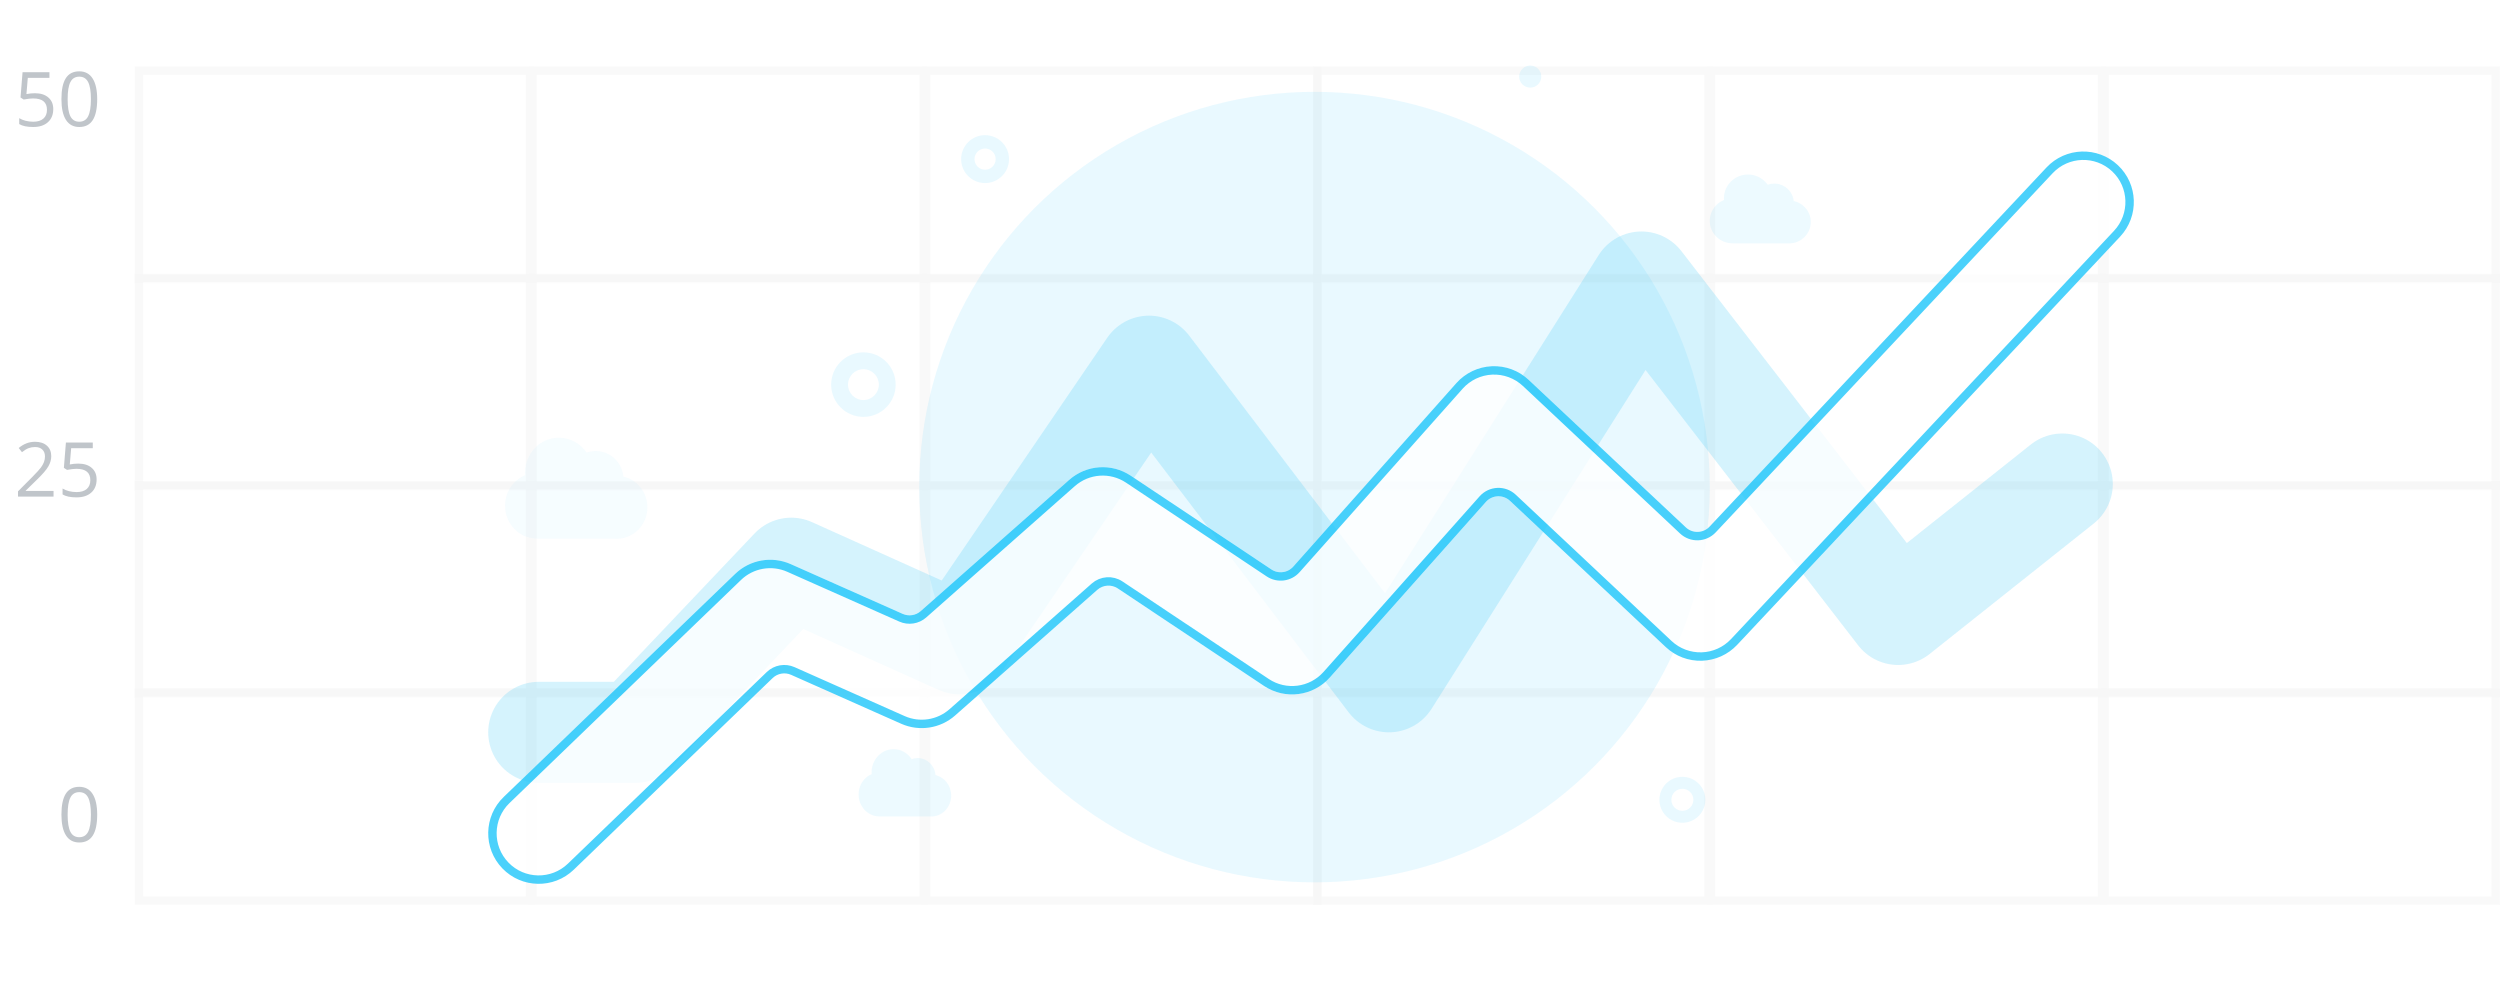 <svg width="297" height="118" viewBox="0 0 297 118" fill="none" xmlns="http://www.w3.org/2000/svg">
<g clip-path="url(#clip0_901_177332)">
<g opacity="0.5">
<g opacity="0.57">
<rect x="16.5" y="8.403" width="46.472" height="24.737" fill="white" stroke="#ECECEC"/>
<rect x="63.264" y="8.403" width="46.472" height="24.737" fill="white" stroke="#ECECEC"/>
<rect x="110.027" y="8.403" width="46.472" height="24.737" fill="white" stroke="#ECECEC"/>
</g>
<g opacity="0.57">
<rect x="16.5" y="33.022" width="46.472" height="24.737" fill="white" stroke="#ECECEC"/>
<rect x="63.264" y="33.022" width="46.472" height="24.737" fill="white" stroke="#ECECEC"/>
<rect x="110.027" y="33.022" width="46.472" height="24.737" fill="white" stroke="#ECECEC"/>
</g>
<g opacity="0.57">
<rect x="16.5" y="57.64" width="46.472" height="24.737" fill="white" stroke="#ECECEC"/>
<rect x="63.264" y="57.64" width="46.472" height="24.737" fill="white" stroke="#ECECEC"/>
<rect x="110.027" y="57.64" width="46.472" height="24.737" fill="white" stroke="#ECECEC"/>
</g>
<g opacity="0.57">
<rect x="16.5" y="82.258" width="46.472" height="24.737" fill="white" stroke="#ECECEC"/>
<rect x="63.264" y="82.258" width="46.472" height="24.737" fill="white" stroke="#ECECEC"/>
<rect x="110.027" y="82.258" width="46.472" height="24.737" fill="white" stroke="#ECECEC"/>
</g>
<g opacity="0.57">
<rect x="156.5" y="8.403" width="46.472" height="24.737" fill="white" stroke="#ECECEC"/>
<rect x="203.264" y="8.403" width="46.472" height="24.737" fill="white" stroke="#ECECEC"/>
<rect x="250.027" y="8.403" width="46.472" height="24.737" fill="white" stroke="#ECECEC"/>
</g>
<g opacity="0.57">
<rect x="156.5" y="33.022" width="46.472" height="24.737" fill="white" stroke="#ECECEC"/>
<rect x="203.264" y="33.022" width="46.472" height="24.737" fill="white" stroke="#ECECEC"/>
<rect x="250.027" y="33.022" width="46.472" height="24.737" fill="white" stroke="#ECECEC"/>
</g>
<g opacity="0.57">
<rect x="156.5" y="57.64" width="46.472" height="24.737" fill="white" stroke="#ECECEC"/>
<rect x="203.264" y="57.64" width="46.472" height="24.737" fill="white" stroke="#ECECEC"/>
<rect x="250.027" y="57.64" width="46.472" height="24.737" fill="white" stroke="#ECECEC"/>
</g>
<g opacity="0.57">
<rect x="156.5" y="82.258" width="46.472" height="24.737" fill="white" stroke="#ECECEC"/>
<rect x="203.264" y="82.258" width="46.472" height="24.737" fill="white" stroke="#ECECEC"/>
<rect x="250.027" y="82.258" width="46.472" height="24.737" fill="white" stroke="#ECECEC"/>
</g>
<path d="M4.147 11.076C4.824 11.076 5.355 11.244 5.742 11.581C6.132 11.915 6.327 12.373 6.327 12.957C6.327 13.622 6.114 14.143 5.689 14.521C5.268 14.899 4.685 15.088 3.94 15.088C3.217 15.088 2.665 14.972 2.284 14.741V14.038C2.489 14.169 2.744 14.273 3.048 14.35C3.353 14.423 3.653 14.46 3.949 14.46C4.465 14.46 4.865 14.338 5.149 14.095C5.436 13.852 5.58 13.5 5.58 13.04C5.58 12.144 5.03 11.695 3.932 11.695C3.653 11.695 3.281 11.738 2.815 11.823L2.438 11.581L2.679 8.575H5.874V9.248H3.303L3.141 11.177C3.478 11.109 3.813 11.076 4.147 11.076ZM11.547 11.779C11.547 12.889 11.372 13.718 11.02 14.266C10.671 14.814 10.137 15.088 9.416 15.088C8.725 15.088 8.199 14.808 7.838 14.248C7.478 13.686 7.298 12.863 7.298 11.779C7.298 10.66 7.472 9.829 7.821 9.287C8.169 8.745 8.701 8.474 9.416 8.474C10.113 8.474 10.642 8.757 11.002 9.322C11.366 9.888 11.547 10.707 11.547 11.779ZM8.036 11.779C8.036 12.713 8.146 13.395 8.366 13.822C8.585 14.247 8.936 14.46 9.416 14.46C9.902 14.46 10.254 14.244 10.471 13.813C10.69 13.38 10.8 12.702 10.8 11.779C10.8 10.856 10.69 10.181 10.471 9.753C10.254 9.322 9.902 9.107 9.416 9.107C8.936 9.107 8.585 9.319 8.366 9.744C8.146 10.166 8.036 10.844 8.036 11.779Z" fill="#828B95"/>
<path d="M6.362 59H2.139V58.372L3.831 56.671C4.346 56.149 4.686 55.777 4.85 55.555C5.014 55.332 5.137 55.115 5.219 54.904C5.301 54.693 5.342 54.466 5.342 54.223C5.342 53.88 5.238 53.609 5.03 53.41C4.822 53.208 4.534 53.107 4.165 53.107C3.898 53.107 3.645 53.151 3.404 53.239C3.167 53.327 2.902 53.486 2.609 53.718L2.222 53.221C2.814 52.729 3.458 52.483 4.156 52.483C4.759 52.483 5.232 52.638 5.575 52.949C5.918 53.256 6.089 53.671 6.089 54.192C6.089 54.6 5.975 55.002 5.747 55.401C5.518 55.799 5.09 56.303 4.463 56.913L3.057 58.288V58.323H6.362V59ZM9.297 55.076C9.974 55.076 10.506 55.244 10.893 55.581C11.282 55.915 11.477 56.373 11.477 56.956C11.477 57.622 11.265 58.143 10.84 58.521C10.418 58.899 9.835 59.088 9.091 59.088C8.367 59.088 7.815 58.972 7.434 58.741V58.038C7.639 58.169 7.894 58.273 8.199 58.35C8.503 58.423 8.804 58.459 9.1 58.459C9.615 58.459 10.015 58.338 10.299 58.095C10.586 57.852 10.73 57.5 10.73 57.04C10.73 56.144 10.181 55.695 9.082 55.695C8.804 55.695 8.432 55.738 7.966 55.823L7.588 55.581L7.83 52.575H11.024V53.248H8.454L8.291 55.177C8.628 55.109 8.963 55.076 9.297 55.076Z" fill="#828B95"/>
<path d="M11.547 96.779C11.547 97.889 11.372 98.718 11.02 99.266C10.671 99.814 10.137 100.088 9.416 100.088C8.725 100.088 8.199 99.808 7.838 99.249C7.478 98.686 7.298 97.863 7.298 96.779C7.298 95.66 7.472 94.829 7.821 94.287C8.169 93.745 8.701 93.474 9.416 93.474C10.113 93.474 10.642 93.757 11.002 94.322C11.366 94.888 11.547 95.707 11.547 96.779ZM8.036 96.779C8.036 97.713 8.146 98.394 8.366 98.822C8.585 99.247 8.936 99.46 9.416 99.46C9.902 99.46 10.254 99.244 10.471 98.814C10.69 98.38 10.8 97.702 10.8 96.779C10.8 95.856 10.69 95.181 10.471 94.753C10.254 94.322 9.902 94.107 9.416 94.107C8.936 94.107 8.585 94.319 8.366 94.744C8.146 95.166 8.036 95.844 8.036 96.779Z" fill="#828B95"/>
<path opacity="0.08" fill-rule="evenodd" clip-rule="evenodd" d="M73.071 63.996H63.95C63.872 63.996 63.795 63.994 63.718 63.988C61.657 63.94 60 62.207 60 60.077C60.001 59.039 60.403 58.044 61.117 57.31C61.483 56.934 61.917 56.642 62.388 56.448C62.38 56.342 62.376 56.235 62.376 56.128C62.377 55.032 62.801 53.982 63.555 53.208C64.309 52.434 65.332 51.999 66.397 52C67.763 52.002 68.968 52.703 69.693 53.774C70.037 53.649 70.407 53.581 70.793 53.581C72.497 53.583 73.897 54.919 74.059 56.626C75.692 56.992 76.914 58.487 76.913 60.275C76.911 62.335 75.285 64.004 73.281 64.003C73.21 64.003 73.141 64.001 73.071 63.996V63.996Z" fill="#1EC6FA"/>
</g>
<path fill-rule="evenodd" clip-rule="evenodd" d="M102.574 49.525C104.69 49.525 106.406 47.809 106.406 45.692C106.406 43.576 104.69 41.86 102.574 41.86C100.457 41.86 98.742 43.576 98.742 45.692C98.742 47.809 100.457 49.525 102.574 49.525ZM102.574 47.525C103.586 47.525 104.406 46.704 104.406 45.693C104.406 44.681 103.586 43.86 102.574 43.86C101.562 43.86 100.742 44.681 100.742 45.693C100.742 46.704 101.562 47.525 102.574 47.525Z" fill="url(#paint0_linear_901_177332)" fill-opacity="0.1"/>
<path fill-rule="evenodd" clip-rule="evenodd" d="M117.028 21.748C118.6 21.748 119.873 20.474 119.873 18.903C119.873 17.331 118.6 16.058 117.028 16.058C115.457 16.058 114.183 17.331 114.183 18.903C114.183 20.474 115.457 21.748 117.028 21.748ZM117.028 20.162C117.723 20.162 118.287 19.598 118.287 18.903C118.287 18.208 117.723 17.644 117.028 17.644C116.333 17.644 115.769 18.208 115.769 18.903C115.769 19.598 116.333 20.162 117.028 20.162Z" fill="url(#paint1_linear_901_177332)" fill-opacity="0.1"/>
<path d="M183.104 9.099C183.104 9.823 182.516 10.411 181.791 10.411C181.067 10.411 180.479 9.823 180.479 9.099C180.479 8.374 181.067 7.786 181.791 7.786C182.516 7.786 183.104 8.374 183.104 9.099Z" fill="url(#paint2_linear_901_177332)" fill-opacity="0.1"/>
<path fill-rule="evenodd" clip-rule="evenodd" d="M199.866 97.744C201.373 97.744 202.595 96.522 202.595 95.015C202.595 93.509 201.373 92.287 199.866 92.287C198.36 92.287 197.138 93.509 197.138 95.015C197.138 96.522 198.36 97.744 199.866 97.744ZM199.866 96.324C200.589 96.324 201.175 95.738 201.175 95.015C201.175 94.293 200.589 93.707 199.866 93.707C199.144 93.707 198.558 94.293 198.558 95.015C198.558 95.738 199.144 96.324 199.866 96.324Z" fill="url(#paint3_linear_901_177332)" fill-opacity="0.1"/>
<circle cx="156.163" cy="57.868" r="46.957" fill="url(#paint4_linear_901_177332)" fill-opacity="0.1"/>
<path opacity="0.08" fill-rule="evenodd" clip-rule="evenodd" d="M110.502 96.996H104.569C104.518 96.996 104.468 96.994 104.418 96.99C103.077 96.958 102 95.803 102 94.384C102 93.692 102.262 93.028 102.727 92.539C102.965 92.289 103.247 92.094 103.553 91.965C103.548 91.894 103.545 91.823 103.545 91.751C103.546 91.021 103.822 90.321 104.312 89.805C104.803 89.289 105.468 89 106.161 89C107.049 89.001 107.833 89.469 108.304 90.183C108.528 90.099 108.769 90.054 109.02 90.054C110.128 90.055 111.038 90.945 111.144 92.083C112.206 92.327 113.001 93.324 113 94.515C112.999 95.888 111.941 97.001 110.638 97C110.592 97 110.547 96.999 110.502 96.996V96.996Z" fill="#1EC6FA"/>
<path opacity="0.08" fill-rule="evenodd" clip-rule="evenodd" d="M212.395 28.912H205.922C205.867 28.912 205.812 28.91 205.757 28.906C204.294 28.873 203.119 27.692 203.119 26.24C203.119 25.532 203.404 24.853 203.911 24.353C204.171 24.096 204.479 23.898 204.813 23.765C204.808 23.693 204.805 23.62 204.805 23.547C204.805 22.8 205.106 22.084 205.642 21.556C206.177 21.028 206.902 20.732 207.659 20.732C208.628 20.734 209.483 21.212 209.997 21.942C210.241 21.857 210.504 21.81 210.778 21.811C211.988 21.812 212.981 22.722 213.096 23.887C214.255 24.136 215.122 25.155 215.121 26.374C215.12 27.779 213.966 28.917 212.544 28.916C212.494 28.916 212.444 28.915 212.395 28.912V28.912Z" fill="#1EC6FA"/>
<path opacity="0.2" d="M245 57.5L225.5 73L195 33.5L165 81L136.5 43.5L114 76.5L94 67.5L75.5 87H64" stroke="#2FC6F6" stroke-width="12" stroke-linecap="round" stroke-linejoin="round"/>
<g opacity="0.8" filter="url(#filter0_d_901_177332)">
<path fill-rule="evenodd" clip-rule="evenodd" d="M251.605 18.624C254.022 20.891 254.143 24.689 251.876 27.105L206.376 75.605C205.287 76.766 203.781 77.447 202.19 77.497C200.6 77.547 199.054 76.964 197.893 75.874L179.387 58.501C178.566 57.73 177.271 57.789 176.523 58.63L157.984 79.486C155.996 81.723 152.662 82.153 150.172 80.492L132.794 68.907C132.039 68.404 131.04 68.472 130.36 69.073L113.473 83.996C111.714 85.551 109.209 85.936 107.063 84.983L93.985 79.17C93.241 78.84 92.371 78.993 91.785 79.558L68.163 102.32C65.777 104.62 61.979 104.549 59.679 102.163C57.38 99.777 57.45 95.979 59.837 93.68L87.337 67.18C89.095 65.485 91.705 65.025 93.937 66.017L107.241 71.93C107.956 72.248 108.791 72.119 109.378 71.601L127.027 56.004C129.066 54.202 132.064 53.998 134.328 55.508L151.036 66.646C151.866 67.2 152.977 67.057 153.64 66.311L173.016 44.514C174.092 43.303 175.611 42.579 177.229 42.506C178.847 42.433 180.426 43.017 181.607 44.126L200.272 61.648C201.078 62.404 202.344 62.364 203.1 61.559L243.124 18.895C245.391 16.478 249.188 16.357 251.605 18.624Z" fill="white"/>
<path d="M251.263 18.989C253.478 21.067 253.589 24.548 251.511 26.763L206.011 75.263C205.013 76.327 203.633 76.951 202.175 76.997C200.716 77.043 199.299 76.508 198.236 75.51L179.729 58.136C178.703 57.173 177.084 57.246 176.149 58.298L157.611 79.154C155.788 81.205 152.732 81.598 150.449 80.076L133.071 68.491C132.128 67.862 130.879 67.947 130.029 68.698L113.142 83.621C111.529 85.047 109.233 85.4 107.266 84.526L94.188 78.713C93.258 78.3 92.171 78.492 91.438 79.198L67.816 101.96C65.629 104.068 62.147 104.004 60.04 101.816C57.932 99.629 57.996 96.147 60.184 94.04L87.684 67.54C89.296 65.986 91.688 65.565 93.734 66.474L107.038 72.387C107.932 72.784 108.976 72.624 109.709 71.976L127.358 56.379C129.227 54.727 131.975 54.54 134.051 55.924L150.759 67.062C151.797 67.754 153.185 67.575 154.014 66.643L173.389 44.846C174.376 43.736 175.769 43.073 177.252 43.006C178.735 42.939 180.182 43.474 181.264 44.49L199.93 62.013C200.937 62.958 202.519 62.908 203.464 61.901L243.489 19.237C245.567 17.022 249.048 16.911 251.263 18.989Z" stroke="#1EC6FA"/>
</g>
</g>
<defs>
<filter id="filter0_d_901_177332" x="55" y="15" width="201.5" height="93" filterUnits="userSpaceOnUse" color-interpolation-filters="sRGB">
<feFlood flood-opacity="0" result="BackgroundImageFix"/>
<feColorMatrix in="SourceAlpha" type="matrix" values="0 0 0 0 0 0 0 0 0 0 0 0 0 0 0 0 0 0 127 0" result="hardAlpha"/>
<feOffset dy="1"/>
<feGaussianBlur stdDeviation="1.5"/>
<feComposite in2="hardAlpha" operator="out"/>
<feColorMatrix type="matrix" values="0 0 0 0 0 0 0 0 0 0.294 0 0 0 0 0.388 0 0 0 0.09 0"/>
<feBlend mode="normal" in2="BackgroundImageFix" result="effect1_dropShadow_901_177332"/>
<feBlend mode="normal" in="SourceGraphic" in2="effect1_dropShadow_901_177332" result="shape"/>
</filter>
<linearGradient id="paint0_linear_901_177332" x1="102.574" y1="41.86" x2="102.574" y2="49.525" gradientUnits="userSpaceOnUse">
<stop stop-color="#1EC6FA"/>
<stop offset="1" stop-color="#1EC6FA"/>
</linearGradient>
<linearGradient id="paint1_linear_901_177332" x1="117.028" y1="16.058" x2="117.028" y2="21.748" gradientUnits="userSpaceOnUse">
<stop stop-color="#1EC6FA"/>
<stop offset="1" stop-color="#1EC6FA"/>
</linearGradient>
<linearGradient id="paint2_linear_901_177332" x1="173.715" y1="5.409" x2="173.715" y2="11.1" gradientUnits="userSpaceOnUse">
<stop stop-color="#1EC6FA"/>
<stop offset="1" stop-color="#1EC6FA"/>
</linearGradient>
<linearGradient id="paint3_linear_901_177332" x1="199.866" y1="92.287" x2="199.866" y2="97.744" gradientUnits="userSpaceOnUse">
<stop stop-color="#1EC6FA"/>
<stop offset="1" stop-color="#1EC6FA"/>
</linearGradient>
<linearGradient id="paint4_linear_901_177332" x1="156.163" y1="10.911" x2="156.163" y2="104.826" gradientUnits="userSpaceOnUse">
<stop stop-color="#1EC6FA"/>
<stop offset="1" stop-color="#1EC6FA"/>
</linearGradient>
<clipPath id="clip0_901_177332">
<rect width="297" height="118" fill="white"/>
</clipPath>
</defs>
</svg>
